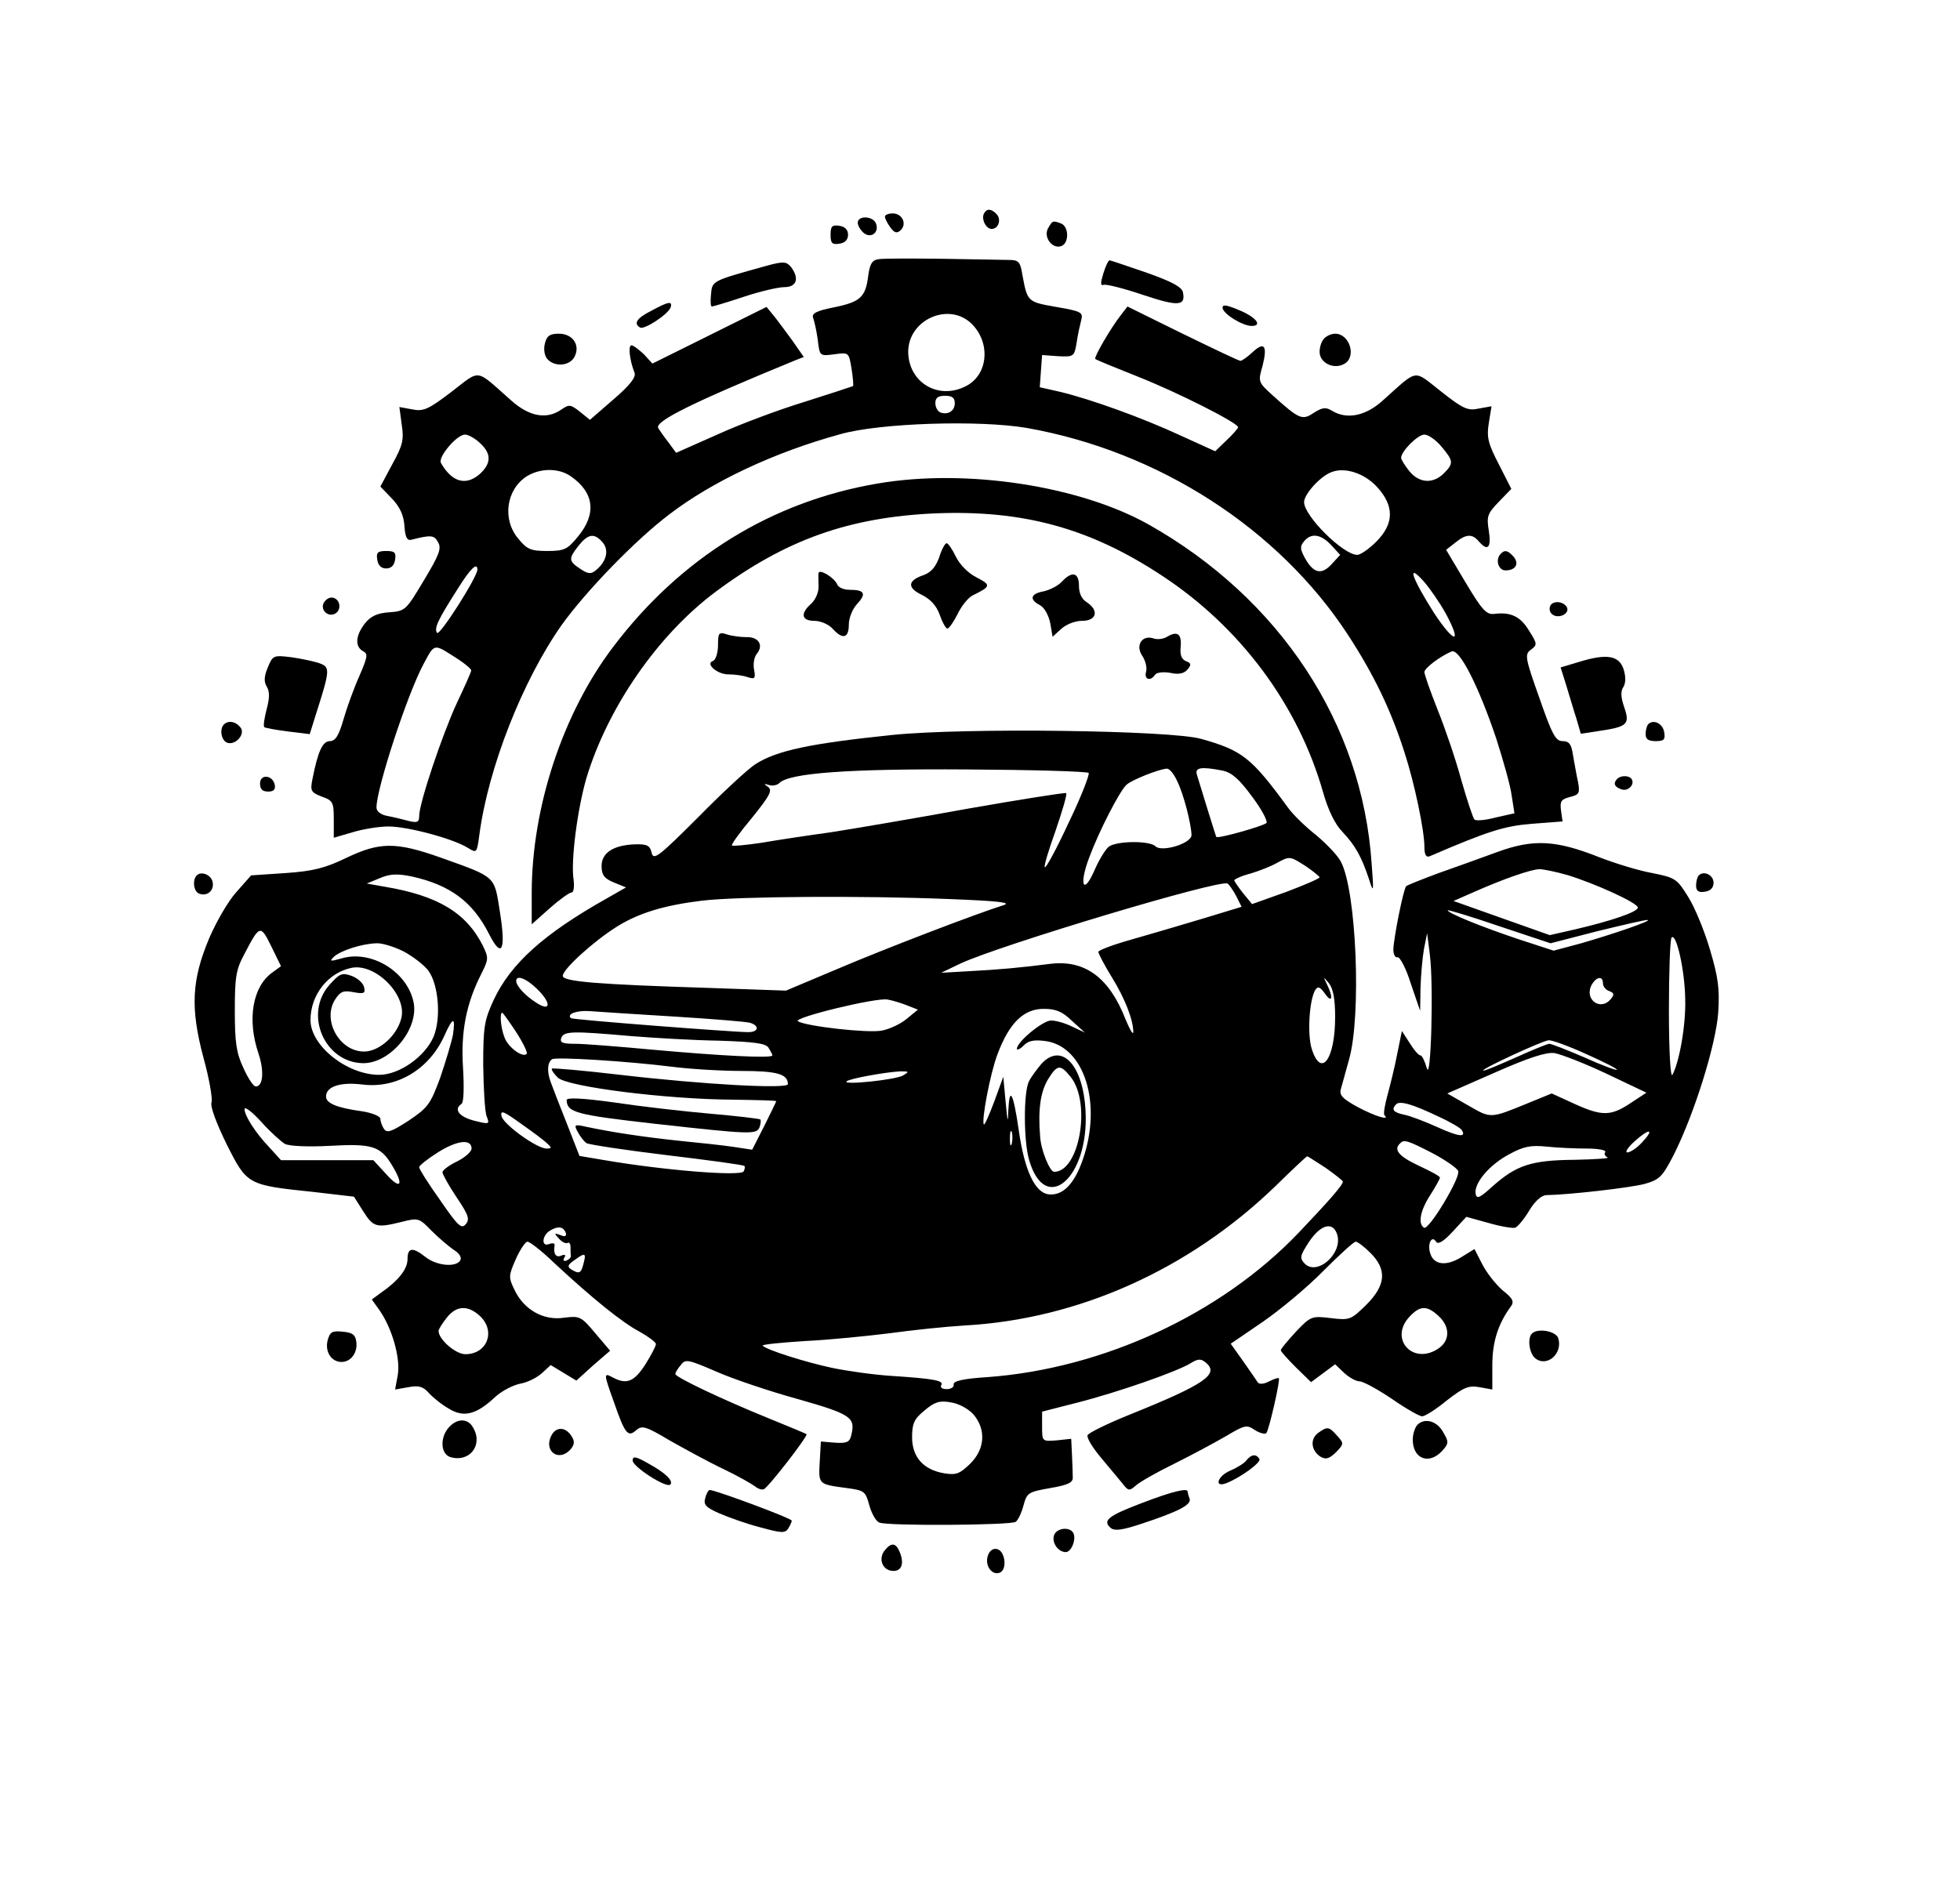 <?xml version="1.0" standalone="no"?>
<!DOCTYPE svg PUBLIC "-//W3C//DTD SVG 20010904//EN"
 "http://www.w3.org/TR/2001/REC-SVG-20010904/DTD/svg10.dtd">
<svg version="1.0" xmlns="http://www.w3.org/2000/svg"
 width="505pt" height="484pt" viewBox="0 0 505 484"
 preserveAspectRatio="xMidYMid meet">

<g transform="translate(0,484) scale(0.1,-0.1)"
fill="#000000" stroke="none">
<path d="M2536 4291 c-9 -14 4 -41 19 -41 18 0 26 25 12 39 -13 13 -24 14 -31
2z"/>
<path d="M2280 4282 c0 -5 6 -17 14 -28 11 -15 17 -16 27 -7 16 16 4 43 -21
43 -11 0 -20 -4 -20 -8z"/>
<path d="M2210 4266 c0 -7 7 -19 15 -26 19 -16 41 1 32 24 -8 20 -47 21 -47 2z"/>
<path d="M2700 4251 c-12 -23 12 -54 35 -45 20 8 19 50 -1 58 -22 8 -22 8 -34
-13z"/>
<path d="M2140 4235 c0 -22 4 -26 23 -23 14 2 22 10 22 23 0 13 -8 21 -22 23
-19 3 -23 -1 -23 -23z"/>
<path d="M2264 4172 c-17 -2 -23 -12 -27 -43 -7 -55 -20 -67 -88 -81 -46 -9
-58 -16 -54 -27 3 -8 9 -34 12 -57 5 -42 5 -42 43 -37 37 5 37 5 44 -37 4 -24
5 -44 4 -45 -2 -1 -57 -19 -123 -40 -66 -20 -168 -58 -227 -85 l-106 -47 -19
26 c-11 14 -23 31 -27 38 -10 17 89 66 352 174 l23 9 -30 43 c-17 23 -38 52
-48 64 l-18 22 -147 -73 -147 -73 -22 24 c-13 12 -27 23 -32 23 -9 0 -5 -38 8
-71 4 -11 -12 -32 -54 -68 l-61 -53 -26 21 c-24 19 -28 19 -47 6 -38 -27 -83
-19 -130 23 -94 83 -77 81 -154 22 -59 -45 -72 -51 -101 -45 l-33 6 6 -45 c6
-39 3 -53 -24 -102 l-31 -58 29 -30 c21 -22 31 -43 33 -71 2 -30 7 -39 18 -36
51 13 59 12 69 -7 9 -16 2 -33 -37 -98 -46 -77 -48 -79 -89 -82 -31 -2 -48
-10 -63 -29 -24 -31 -26 -59 -5 -71 14 -7 12 -15 -9 -64 -14 -31 -32 -81 -41
-112 -12 -42 -21 -56 -35 -56 -19 0 -31 -27 -45 -98 -6 -30 -4 -34 24 -45 29
-10 31 -15 31 -59 l0 -47 48 14 c26 8 68 15 93 15 50 0 169 -32 206 -56 21
-13 22 -12 28 34 23 174 112 399 212 541 63 88 190 219 277 285 111 85 270
160 441 207 102 29 359 37 481 16 339 -60 648 -259 827 -533 67 -103 111 -194
146 -304 26 -80 51 -201 51 -242 0 -20 4 -28 13 -25 151 65 192 78 264 84 l79
6 -4 28 c-3 24 0 29 23 35 24 6 26 10 21 38 -4 17 -9 48 -13 69 -4 29 -10 37
-27 37 -18 0 -27 17 -60 112 -37 104 -38 112 -21 124 16 12 16 15 -5 48 -22
37 -47 49 -89 44 -21 -3 -32 9 -75 81 l-50 84 23 18 c28 23 44 24 61 4 23 -27
33 -17 26 27 -6 37 -4 44 26 75 l32 33 -32 63 c-28 54 -32 70 -26 107 l7 43
-33 -6 c-28 -6 -40 -1 -97 44 -73 57 -57 60 -150 -23 -45 -41 -94 -50 -132
-26 -15 9 -24 8 -46 -6 -30 -20 -37 -17 -107 46 -36 33 -37 34 -25 75 13 52 5
64 -26 35 -13 -12 -27 -22 -31 -22 -4 0 -71 32 -149 70 l-142 70 -17 -22 c-26
-33 -70 -109 -66 -113 1 -2 50 -22 108 -45 104 -41 260 -120 260 -131 0 -3
-13 -18 -30 -34 l-29 -28 -88 40 c-99 46 -232 94 -311 113 l-53 12 3 42 3 41
41 -3 c41 -2 42 -1 48 35 3 21 9 47 12 59 5 19 -1 22 -65 33 -74 13 -74 13
-87 84 -5 32 -10 37 -33 37 -14 0 -91 2 -171 3 -80 1 -155 1 -166 -1z m240
-167 c49 -49 42 -131 -15 -160 -71 -37 -148 9 -149 88 0 84 106 130 164 72z
m-44 -204 c0 -20 -17 -31 -37 -24 -7 3 -13 13 -13 24 0 14 7 19 25 19 18 0 25
-5 25 -19z m-1223 -103 c29 -27 29 -51 1 -78 -36 -33 -73 -24 -102 27 -8 15
41 73 62 73 9 0 26 -10 39 -22z m2477 -9 c31 -37 32 -43 6 -69 -28 -28 -64
-25 -89 6 -12 15 -21 30 -21 34 0 17 43 60 60 60 10 0 30 -14 44 -31z m-2244
-76 c61 -42 68 -97 19 -156 -27 -33 -35 -37 -79 -37 -42 0 -52 4 -74 31 -43
50 -32 128 22 162 35 21 81 21 112 0z m2078 -28 c45 -49 44 -95 -2 -141 -19
-19 -41 -34 -49 -34 -36 0 -137 100 -137 136 0 20 41 66 70 77 34 14 85 -2
118 -38z m-1996 -142 c18 -20 11 -50 -16 -72 -13 -11 -20 -11 -41 3 -30 20
-31 26 -4 60 24 30 40 33 61 9z m1878 -8 l23 -25 -23 -25 c-26 -28 -47 -22
-69 19 -11 21 -12 28 -1 41 18 22 43 19 70 -10z m-2200 -63 c0 -19 -98 -173
-104 -163 -8 12 2 33 53 113 33 53 51 70 51 50z m2495 -113 c43 -80 23 -79
-30 1 -57 90 -72 132 -27 82 16 -18 42 -56 57 -83z m-2511 -147 c0 -4 -17 -42
-37 -84 -37 -80 -97 -258 -97 -291 0 -16 -5 -18 -26 -13 -15 4 -39 10 -55 13
-18 3 -29 12 -29 22 0 49 80 294 122 371 27 51 26 51 76 19 26 -16 47 -33 46
-37z m2641 -175 c18 -56 37 -123 40 -148 l7 -45 -49 -11 c-26 -7 -51 -9 -54
-5 -4 4 -19 50 -34 102 -14 52 -42 134 -61 181 -19 48 -34 91 -34 97 0 10 41
41 70 53 20 9 70 -90 115 -224z"/>
<path d="M1975 4155 c-140 -39 -140 -38 -143 -73 -2 -18 -1 -32 2 -32 3 0 40
11 82 25 42 14 89 25 105 25 32 0 39 23 17 52 -12 14 -19 15 -63 3z"/>
<path d="M2843 4136 c-8 -26 -8 -33 1 -30 6 2 51 -9 101 -26 90 -30 110 -29
103 6 -2 14 -28 28 -93 51 -50 17 -93 32 -96 32 -3 1 -10 -14 -16 -33z"/>
<path d="M1678 4039 c-38 -19 -46 -33 -29 -43 10 -7 73 34 79 52 5 17 -6 15
-50 -9z"/>
<path d="M3150 4047 c0 -15 51 -47 75 -47 29 0 11 23 -33 41 -31 13 -42 15
-42 6z"/>
<path d="M1404 3955 c-4 -15 -1 -32 6 -40 18 -21 57 -19 70 5 16 30 -4 60 -40
60 -23 0 -31 -5 -36 -25z"/>
<path d="M3412 3968 c-7 -7 -12 -22 -12 -35 0 -28 36 -46 63 -31 33 17 15 78
-23 78 -9 0 -21 -5 -28 -12z"/>
<path d="M2262 3594 c-273 -46 -508 -191 -682 -421 -130 -171 -210 -414 -210
-635 l0 -80 46 41 c26 23 51 41 57 41 5 0 7 15 5 32 -8 49 10 184 33 263 55
182 184 369 333 480 180 134 343 192 566 202 226 9 398 -38 583 -160 203 -133
352 -334 416 -559 13 -46 31 -83 50 -102 33 -35 49 -64 68 -121 12 -38 13 -36
7 40 -24 360 -236 682 -574 873 -178 100 -470 145 -698 106z"/>
<path d="M2420 3404 c-9 -25 -21 -39 -40 -46 -42 -14 -43 -33 -5 -51 22 -11
38 -28 46 -51 7 -20 16 -36 20 -36 4 0 16 17 26 37 10 21 27 42 38 48 49 24
49 27 11 47 -22 11 -43 33 -53 53 -9 19 -20 35 -24 35 -4 0 -13 -16 -19 -36z"/>
<path d="M972 3398 c2 -15 10 -23 23 -23 13 0 21 8 23 23 3 18 -1 22 -23 22
-22 0 -26 -4 -23 -22z"/>
<path d="M3867 3413 c-15 -14 -7 -43 12 -43 26 0 36 17 21 35 -14 16 -23 19
-33 8z"/>
<path d="M2109 3363 c-1 -4 0 -19 0 -33 1 -15 -7 -34 -18 -45 -30 -26 -26 -45
7 -45 16 0 37 -9 47 -20 26 -29 42 -25 42 10 0 17 9 40 21 53 25 27 20 37 -19
37 -15 0 -29 6 -32 14 -7 17 -46 41 -48 29z"/>
<path d="M2736 3341 c-9 -10 -30 -21 -47 -25 -34 -6 -38 -21 -9 -36 11 -6 22
-26 26 -46 l6 -35 22 20 c13 12 36 21 54 21 38 0 44 27 12 48 -13 8 -20 23
-20 42 0 35 -18 39 -44 11z"/>
<path d="M833 3284 c-7 -20 17 -37 34 -23 15 13 6 39 -13 39 -8 0 -17 -7 -21
-16z"/>
<path d="M3995 3280 c-4 -7 -3 -16 3 -22 14 -14 45 -2 40 15 -6 16 -34 21 -43
7z"/>
<path d="M1850 3177 c0 -19 -6 -37 -12 -40 -23 -7 11 -36 40 -35 15 0 37 -3
48 -7 19 -6 21 -4 17 19 -3 14 0 33 7 41 18 22 5 44 -27 43 -15 0 -38 3 -50 7
-21 7 -23 4 -23 -28z"/>
<path d="M3007 3199 c-9 -6 -26 -8 -36 -4 -29 9 -46 -19 -28 -45 8 -12 13 -30
10 -41 -6 -20 11 -26 23 -8 4 6 20 8 39 5 22 -5 36 -2 45 9 10 12 9 16 -4 21
-12 5 -16 16 -14 37 3 33 -8 42 -35 26z"/>
<path d="M690 3120 c-10 -24 -10 -37 -3 -49 8 -13 8 -29 0 -59 -6 -23 -9 -43
-6 -46 2 -2 29 -7 60 -11 l57 -7 15 48 c37 116 38 124 12 134 -13 5 -46 12
-73 16 -48 6 -49 5 -62 -26z"/>
<path d="M4068 3134 l-47 -14 15 -48 c8 -26 19 -64 26 -85 l11 -38 46 7 c74
11 81 17 66 61 -9 26 -10 42 -2 53 6 11 6 27 0 46 -12 35 -44 40 -115 18z"/>
<path d="M577 2973 c-12 -12 -7 -41 8 -47 22 -8 49 23 34 40 -12 15 -31 18
-42 7z"/>
<path d="M4247 2974 c-4 -4 -7 -16 -7 -26 0 -13 7 -18 26 -18 21 0 25 4 22 22
-3 23 -27 35 -41 22z"/>
<path d="M2300 2946 c-212 -22 -298 -40 -353 -75 -18 -11 -84 -72 -147 -136
-103 -103 -116 -113 -121 -93 -4 19 -12 23 -43 22 -56 -2 -86 -22 -86 -56 0
-23 7 -32 31 -42 l32 -13 -49 -28 c-162 -91 -248 -168 -292 -262 -24 -52 -27
-69 -27 -168 1 -60 4 -120 9 -132 8 -21 7 -21 -33 -11 -38 10 -53 29 -32 43 6
3 7 43 4 93 -6 93 8 166 48 244 18 36 18 40 3 71 -43 85 -116 129 -254 152
l-45 8 34 14 c26 11 44 12 83 4 98 -22 156 -65 198 -148 33 -65 44 -43 28 57
-15 94 -8 88 -153 140 -116 41 -157 40 -243 -1 -54 -26 -84 -34 -156 -39 l-89
-6 -38 -43 c-21 -23 -52 -77 -70 -119 -45 -107 -49 -179 -15 -307 15 -54 24
-106 21 -116 -4 -10 13 -55 39 -108 53 -105 53 -105 225 -123 l103 -12 24 -38
c26 -41 34 -43 99 -27 43 11 45 10 77 -23 18 -18 44 -40 57 -49 15 -9 21 -20
17 -27 -11 -19 -61 -14 -89 8 -34 27 -47 25 -47 -5 0 -26 -24 -56 -69 -87
l-23 -17 20 -28 c32 -46 54 -122 47 -166 l-7 -38 34 6 c27 5 38 2 53 -15 10
-11 33 -30 51 -40 38 -24 71 -16 119 29 17 16 46 31 65 35 19 3 44 16 56 27
l23 21 33 -20 33 -20 43 39 44 38 -39 46 c-36 43 -40 44 -80 39 -53 -8 -103
21 -127 71 -16 33 -16 37 3 80 11 25 25 45 30 45 6 0 37 -24 68 -54 100 -93
177 -155 221 -178 23 -13 42 -27 42 -32 0 -5 -12 -28 -27 -52 -29 -45 -48 -53
-84 -34 -24 13 -24 11 3 -64 28 -81 36 -91 57 -72 15 13 24 11 86 -26 39 -22
101 -56 139 -74 38 -18 74 -39 82 -45 7 -6 17 -9 22 -7 11 4 115 138 110 142
-1 1 -46 20 -98 41 -123 50 -240 106 -240 114 0 3 6 14 14 23 12 16 18 15 92
-17 43 -19 138 -51 211 -71 137 -39 148 -47 136 -94 -4 -17 -12 -20 -42 -18
l-36 3 -3 -53 c-3 -58 -4 -57 70 -67 45 -6 48 -8 58 -45 6 -21 17 -41 26 -44
22 -9 337 -7 351 2 6 4 15 23 20 42 9 33 12 35 69 45 46 8 59 14 58 28 0 9 -1
35 -2 58 l-2 41 -37 -4 c-38 -3 -38 -3 -38 36 l0 38 90 23 c106 27 260 81 293
102 18 11 26 12 38 2 37 -30 0 -56 -196 -135 -57 -23 -106 -47 -108 -53 -2 -7
13 -32 35 -58 21 -25 46 -55 55 -66 15 -20 18 -20 35 -5 10 9 54 34 99 56 44
22 104 54 133 71 49 29 53 30 75 15 13 -8 27 -11 29 -7 8 13 36 137 32 141 -2
2 -13 -2 -25 -8 -13 -7 -25 -8 -29 -3 -3 5 -20 29 -38 55 l-32 45 82 56 c45
31 116 90 157 132 41 41 78 75 83 75 5 0 22 -13 38 -29 43 -43 40 -83 -11
-134 -39 -38 -42 -40 -91 -34 -49 6 -52 5 -90 -35 -21 -23 -39 -44 -39 -48 0
-3 18 -23 39 -44 l39 -38 31 23 31 23 23 -22 c13 -12 31 -22 40 -22 9 0 46
-20 83 -45 36 -25 71 -45 78 -45 8 0 36 18 64 41 44 34 56 39 84 34 l33 -6 0
63 c0 60 15 106 47 150 10 13 7 21 -21 43 -17 15 -41 45 -52 67 l-20 39 -34
-21 c-39 -24 -71 -20 -80 10 -8 24 4 48 15 30 5 -8 19 0 43 26 l35 38 58 -16
c31 -9 62 -14 68 -12 6 2 23 22 36 44 15 25 32 40 45 40 59 1 216 19 253 29
38 11 45 18 74 74 53 105 109 284 115 367 4 62 0 91 -21 162 -14 48 -39 109
-56 136 -29 47 -33 50 -93 62 -34 6 -96 25 -137 41 -111 44 -169 47 -260 14
-41 -15 -110 -40 -153 -55 -43 -16 -81 -31 -84 -34 -7 -7 -32 -132 -33 -163 0
-13 5 -22 11 -20 6 1 22 -29 34 -68 l24 -70 1 60 c1 33 5 78 9 100 l8 40 7
-55 c10 -78 3 -335 -8 -292 -5 17 -12 32 -16 32 -5 0 -17 14 -28 32 l-20 31
-12 -59 c-6 -32 -18 -80 -25 -106 -7 -25 -11 -49 -8 -52 16 -15 -24 -3 -69 21
-40 22 -48 31 -43 47 3 12 13 46 21 76 32 113 19 433 -21 509 -8 16 -37 46
-63 68 -27 21 -60 53 -73 71 -95 130 -118 148 -225 178 -79 22 -608 29 -794
10z m505 -98 c3 -3 -19 -61 -51 -127 -31 -67 -59 -119 -62 -116 -3 2 10 45 28
95 17 50 30 93 27 96 -2 2 -116 -16 -253 -40 -137 -25 -296 -52 -354 -61 -58
-8 -138 -20 -178 -27 -40 -6 -74 -9 -76 -7 -3 2 21 35 52 72 45 56 53 70 41
79 -12 8 -11 9 2 5 9 -3 21 -1 27 5 26 26 180 37 484 35 168 -1 309 -5 313 -9z
m228 -21 c17 -34 36 -110 37 -139 0 -22 -77 -45 -93 -29 -15 15 -100 14 -120
-1 -9 -7 -26 -35 -38 -63 -28 -63 -39 -35 -13 34 25 68 80 175 97 189 15 13
84 40 103 41 7 1 19 -14 27 -32z m117 27 c24 -5 43 -22 76 -67 25 -33 41 -64
37 -68 -8 -8 -125 -41 -129 -36 -1 1 -11 34 -23 72 -12 39 -24 78 -27 88 -6
19 10 22 66 11z m214 -246 c19 -13 35 -26 36 -29 0 -3 -39 -20 -87 -38 l-87
-31 -23 28 c-12 15 -22 30 -23 33 0 3 19 12 43 18 23 7 53 19 67 27 33 18 33
18 74 -8z m674 -23 c72 -22 182 -72 182 -84 0 -11 -67 -34 -161 -56 l-66 -15
-124 44 -124 44 50 22 c79 35 148 59 171 60 11 0 44 -7 72 -15z m-853 -54 l14
-28 -102 -31 c-56 -17 -139 -41 -184 -54 -46 -13 -83 -27 -83 -31 0 -5 16 -35
35 -66 34 -55 55 -110 55 -141 -1 -8 -9 7 -20 33 -42 108 -105 154 -194 143
-78 -10 -134 -15 -211 -19 l-70 -4 50 24 c101 47 666 217 688 206 4 -3 14 -17
22 -32z m-739 -8 c128 -5 162 -9 139 -16 -73 -23 -305 -112 -427 -164 l-133
-56 -200 7 c-283 9 -375 16 -375 31 0 17 78 88 138 126 57 36 123 56 222 68
95 11 416 13 636 4z m1669 -83 c66 16 125 30 130 29 14 -1 -88 -36 -171 -60
l-71 -19 -92 30 c-98 33 -181 67 -181 74 0 2 60 -16 133 -41 l132 -44 120 31z
m-3413 -106 c-51 -36 -66 -121 -36 -209 15 -45 12 -85 -7 -85 -6 0 -20 21 -32
48 -18 38 -22 65 -22 147 0 86 3 106 24 145 40 77 42 78 70 21 l25 -51 -22
-16z m3640 -69 c2 -66 -15 -162 -33 -195 -5 -9 -9 63 -9 166 0 99 3 184 7 188
12 12 34 -84 35 -159z m-3302 123 c24 -13 53 -35 64 -50 26 -36 33 -122 13
-170 -22 -51 -88 -98 -140 -98 -83 0 -177 75 -177 141 0 66 46 123 107 135 62
11 142 -71 127 -130 -11 -45 -57 -86 -96 -86 -64 0 -109 82 -74 135 13 20 21
23 47 18 27 -5 31 -3 27 13 -2 10 -16 23 -32 29 -25 9 -31 6 -57 -23 -67 -75
-13 -201 87 -202 70 0 142 87 130 155 -15 80 -109 138 -186 115 -29 -8 -32 -8
-20 4 17 16 72 34 110 35 14 1 46 -9 70 -21z m342 -95 c38 -36 39 -62 1 -38
-30 19 -53 44 -53 57 0 16 25 7 52 -19z m2058 -74 c0 -109 -36 -158 -60 -83
-12 36 -7 127 9 153 7 10 12 8 25 -10 18 -26 22 -10 5 24 -10 21 -10 21 5 3
11 -14 16 -41 16 -87z m690 87 c0 -8 7 -17 16 -20 13 -5 14 -9 4 -21 -27 -32
-69 0 -49 37 12 21 29 24 29 4z m-1793 -57 l28 -11 -28 -23 c-15 -13 -44 -27
-65 -31 -36 -7 -195 11 -216 24 -15 9 203 62 231 56 12 -2 35 -9 50 -15z
m-597 -29 c96 -6 183 -13 193 -16 25 -8 21 -24 -5 -24 -37 0 -453 32 -457 36
-12 11 16 21 51 18 24 -2 122 -8 218 -14z m1022 -11 l33 -30 -32 15 c-18 9
-42 16 -55 16 -21 0 -88 -55 -88 -73 0 -4 8 -1 17 8 12 13 27 16 57 12 100
-14 146 -161 96 -305 -22 -64 -52 -94 -88 -90 -35 4 -62 60 -77 164 -14 97
-24 117 -27 53 -1 -36 -2 -32 -7 21 l-6 65 -23 -63 c-13 -35 -25 -62 -27 -60
-7 8 16 131 35 181 30 80 67 117 119 117 32 0 48 -7 73 -31z m-1432 -29 c18
-28 30 -53 27 -56 -10 -11 -48 17 -57 42 -10 25 -13 64 -6 64 2 0 18 -23 36
-50z m-163 -7 c-4 -20 -19 -70 -33 -111 -25 -68 -32 -77 -81 -110 -45 -29 -56
-33 -64 -21 -5 8 -9 19 -9 26 0 6 -21 15 -47 19 -66 9 -93 21 -93 38 0 26 37
38 94 31 88 -11 172 39 211 126 22 49 29 50 22 2z m457 -3 c61 -5 164 -11 229
-12 91 -3 120 -7 127 -18 5 -8 10 -17 10 -20 0 -8 -135 -1 -311 15 -86 8 -175
15 -197 15 -33 0 -40 3 -36 15 7 18 29 18 178 5z m2464 -47 c45 -20 80 -38 78
-40 -2 -2 -40 12 -84 32 -44 19 -85 35 -90 35 -5 0 -44 -16 -86 -35 -43 -19
-80 -35 -84 -34 -12 1 152 77 168 78 8 1 52 -15 98 -36z m51 -50 l103 -49 -41
-27 c-51 -34 -74 -34 -146 -1 l-57 26 -61 -25 c-98 -40 -95 -40 -154 -6 l-54
31 123 54 c86 38 132 53 153 50 17 -3 77 -26 134 -53z m-2409 18 c46 -6 128
-11 180 -11 92 0 120 -8 120 -34 0 -13 -218 -1 -432 24 -94 11 -173 18 -176
16 -2 -3 5 -13 15 -23 24 -24 281 -56 450 -57 62 -1 113 -2 113 -4 0 -1 -14
-30 -31 -64 l-31 -61 -46 7 c-26 4 -90 11 -142 16 -94 10 -173 22 -239 36 -31
7 -33 6 -22 -14 6 -11 16 -24 22 -28 7 -4 100 -18 207 -31 108 -13 198 -25
200 -28 2 -2 1 -8 -2 -14 -9 -13 -206 3 -358 29 l-65 11 -32 82 c-18 45 -37
94 -42 108 -10 27 -9 50 3 59 8 7 196 -5 308 -19z m596 -23 c-20 -11 -155 -25
-145 -15 6 7 100 24 139 26 23 0 23 -1 6 -11z m1379 -105 c31 -14 58 -30 61
-35 13 -20 -7 -18 -62 7 -31 14 -70 29 -85 32 -29 6 -35 13 -22 27 10 10 43 0
108 -31z m-2971 -71 c12 -6 60 -8 116 -5 108 6 130 0 160 -50 31 -51 23 -65
-14 -24 l-34 37 -119 0 -119 0 -30 33 c-37 39 -64 82 -64 99 1 7 20 -8 43 -33
23 -26 51 -51 61 -57z m676 1 c12 -11 12 -13 -2 -13 -25 0 -112 63 -116 84 -3
16 6 12 49 -19 30 -21 61 -44 69 -52z m1197 0 c-3 -10 -5 -4 -5 12 0 17 2 24
5 18 2 -7 2 -21 0 -30z m1623 2 c-13 -14 -30 -25 -37 -25 -7 0 1 13 19 29 39
35 52 32 18 -4z m-3015 -15 c0 -8 -17 -23 -37 -33 -21 -10 -38 -23 -38 -28 0
-5 16 -34 36 -64 31 -46 35 -57 24 -70 -11 -13 -20 -5 -66 62 -30 42 -54 80
-54 85 0 4 21 21 48 38 49 31 87 36 87 10z m2476 -12 c34 -18 64 -39 66 -46 7
-16 -76 -154 -88 -146 -16 10 -10 44 16 84 14 22 25 42 25 45 0 4 -25 17 -55
31 -51 24 -65 41 -48 57 10 11 18 9 84 -25z m397 12 c30 0 51 -4 48 -9 -4 -5
0 -11 6 -14 7 -2 -31 -5 -85 -6 -112 -1 -150 -14 -211 -68 -33 -30 -41 -34
-44 -20 -5 27 35 75 86 102 38 21 57 24 97 20 28 -3 74 -5 103 -5z m-672 -50
c24 -17 44 -33 44 -35 0 -9 -36 -50 -115 -133 -200 -209 -503 -349 -800 -371
-63 -4 -89 -10 -88 -19 2 -6 -6 -12 -18 -12 -11 0 -17 4 -14 10 8 12 -19 17
-127 24 -48 3 -117 13 -155 21 -66 14 -168 46 -178 57 -3 3 47 8 110 12 63 3
161 13 217 20 57 8 144 17 193 20 293 16 578 144 800 358 44 43 81 78 83 78 2
0 23 -14 48 -30z m-1958 -168 c2 -8 -3 -10 -14 -5 -16 6 -17 5 -4 -9 8 -9 18
-14 23 -11 4 2 7 -3 7 -11 0 -9 0 -19 1 -23 0 -4 -5 -9 -12 -12 -7 -2 -9 1 -5
8 5 7 1 9 -8 5 -14 -6 -21 5 -17 28 0 4 -6 5 -14 2 -21 -9 -19 23 3 35 20 12
34 10 40 -7z m1988 -6 c12 -48 -52 -104 -84 -73 -14 15 -13 20 11 57 31 46 63
53 73 16z m-1943 -74 c-6 -24 -11 -26 -32 -13 -10 7 -8 12 10 24 27 20 30 18
22 -11z m-266 -134 c41 -39 18 -98 -38 -98 -25 0 -69 38 -69 60 0 4 9 19 21
34 25 32 55 33 86 4z m2470 0 c29 -27 29 -62 1 -82 -66 -47 -131 23 -76 81 27
29 45 29 75 1z m-1199 -253 c33 -39 30 -89 -8 -127 -27 -26 -36 -30 -67 -25
-54 9 -83 42 -83 93 0 35 5 47 32 69 26 22 39 26 67 21 21 -3 45 -16 59 -31z"/>
<path d="M2683 2098 c-11 -13 -26 -33 -32 -45 -14 -28 -14 -155 1 -204 42
-142 154 -44 145 127 -6 120 -62 179 -114 122z m76 -34 c53 -67 22 -244 -43
-244 -11 0 -34 56 -36 90 -6 71 1 116 20 148 24 39 32 40 59 6z"/>
<path d="M1460 2005 c1 -32 23 -38 226 -61 251 -28 263 -28 271 -9 3 9 4 18 2
20 -3 2 -61 9 -131 15 -69 6 -181 19 -247 29 -80 11 -121 13 -121 6z"/>
<path d="M670 2821 c0 -15 6 -21 21 -21 14 0 19 5 17 17 -5 26 -38 29 -38 4z"/>
<path d="M4167 2833 c-11 -11 -8 -21 10 -27 17 -7 36 12 27 26 -6 10 -28 10
-37 1z"/>
<path d="M507 2584 c-12 -12 -8 -42 6 -47 21 -8 39 8 35 29 -3 19 -29 30 -41
18z"/>
<path d="M4377 2584 c-4 -4 -7 -16 -7 -26 0 -14 6 -19 23 -16 14 2 22 10 22
23 0 20 -25 32 -38 19z"/>
<path d="M844 1385 c-7 -29 10 -55 36 -55 24 0 42 24 38 52 -2 18 -10 24 -35
26 -28 3 -33 -1 -39 -23z"/>
<path d="M3947 1403 c-12 -12 -7 -50 8 -63 30 -25 72 11 60 51 -6 19 -54 27
-68 12z"/>
<path d="M1157 1162 c-24 -26 -22 -69 3 -77 48 -15 85 29 60 74 -13 26 -41 27
-63 3z"/>
<path d="M3652 1168 c-6 -6 -12 -24 -12 -38 0 -50 42 -66 76 -29 17 19 17 23
3 47 -16 30 -48 39 -67 20z"/>
<path d="M1421 1141 c-22 -41 20 -71 50 -35 9 11 10 20 2 32 -15 25 -40 26
-52 3z"/>
<path d="M3396 1147 c-21 -16 -18 -45 6 -61 14 -8 22 -6 40 11 21 22 21 23 3
43 -21 24 -25 24 -49 7z"/>
<path d="M1630 1076 c0 -16 87 -72 97 -62 9 9 -12 30 -56 54 -33 19 -41 20
-41 8z"/>
<path d="M3211 1076 c-6 -8 -25 -19 -41 -26 -32 -13 -43 -44 -12 -33 37 14 92
54 87 63 -9 14 -21 12 -34 -4z"/>
<path d="M1817 979 c-5 -17 2 -24 36 -39 23 -10 70 -27 105 -36 55 -15 65 -16
73 -3 5 8 9 17 9 20 0 6 -197 79 -211 79 -4 0 -9 -9 -12 -21z"/>
<path d="M2941 966 c-87 -33 -101 -45 -79 -64 10 -8 30 -5 73 9 101 33 136 51
130 67 -3 7 -5 16 -5 18 0 10 -41 0 -119 -30z"/>
<path d="M2716 884 c-7 -19 10 -44 30 -44 15 0 28 35 19 50 -10 16 -42 12 -49
-6z"/>
<path d="M2280 845 c-17 -20 -8 -49 16 -53 25 -4 35 15 23 46 -10 26 -22 28
-39 7z"/>
<path d="M2545 830 c-8 -25 11 -51 31 -43 20 8 14 57 -8 61 -10 2 -19 -5 -23
-18z"/>
</g>
</svg>
